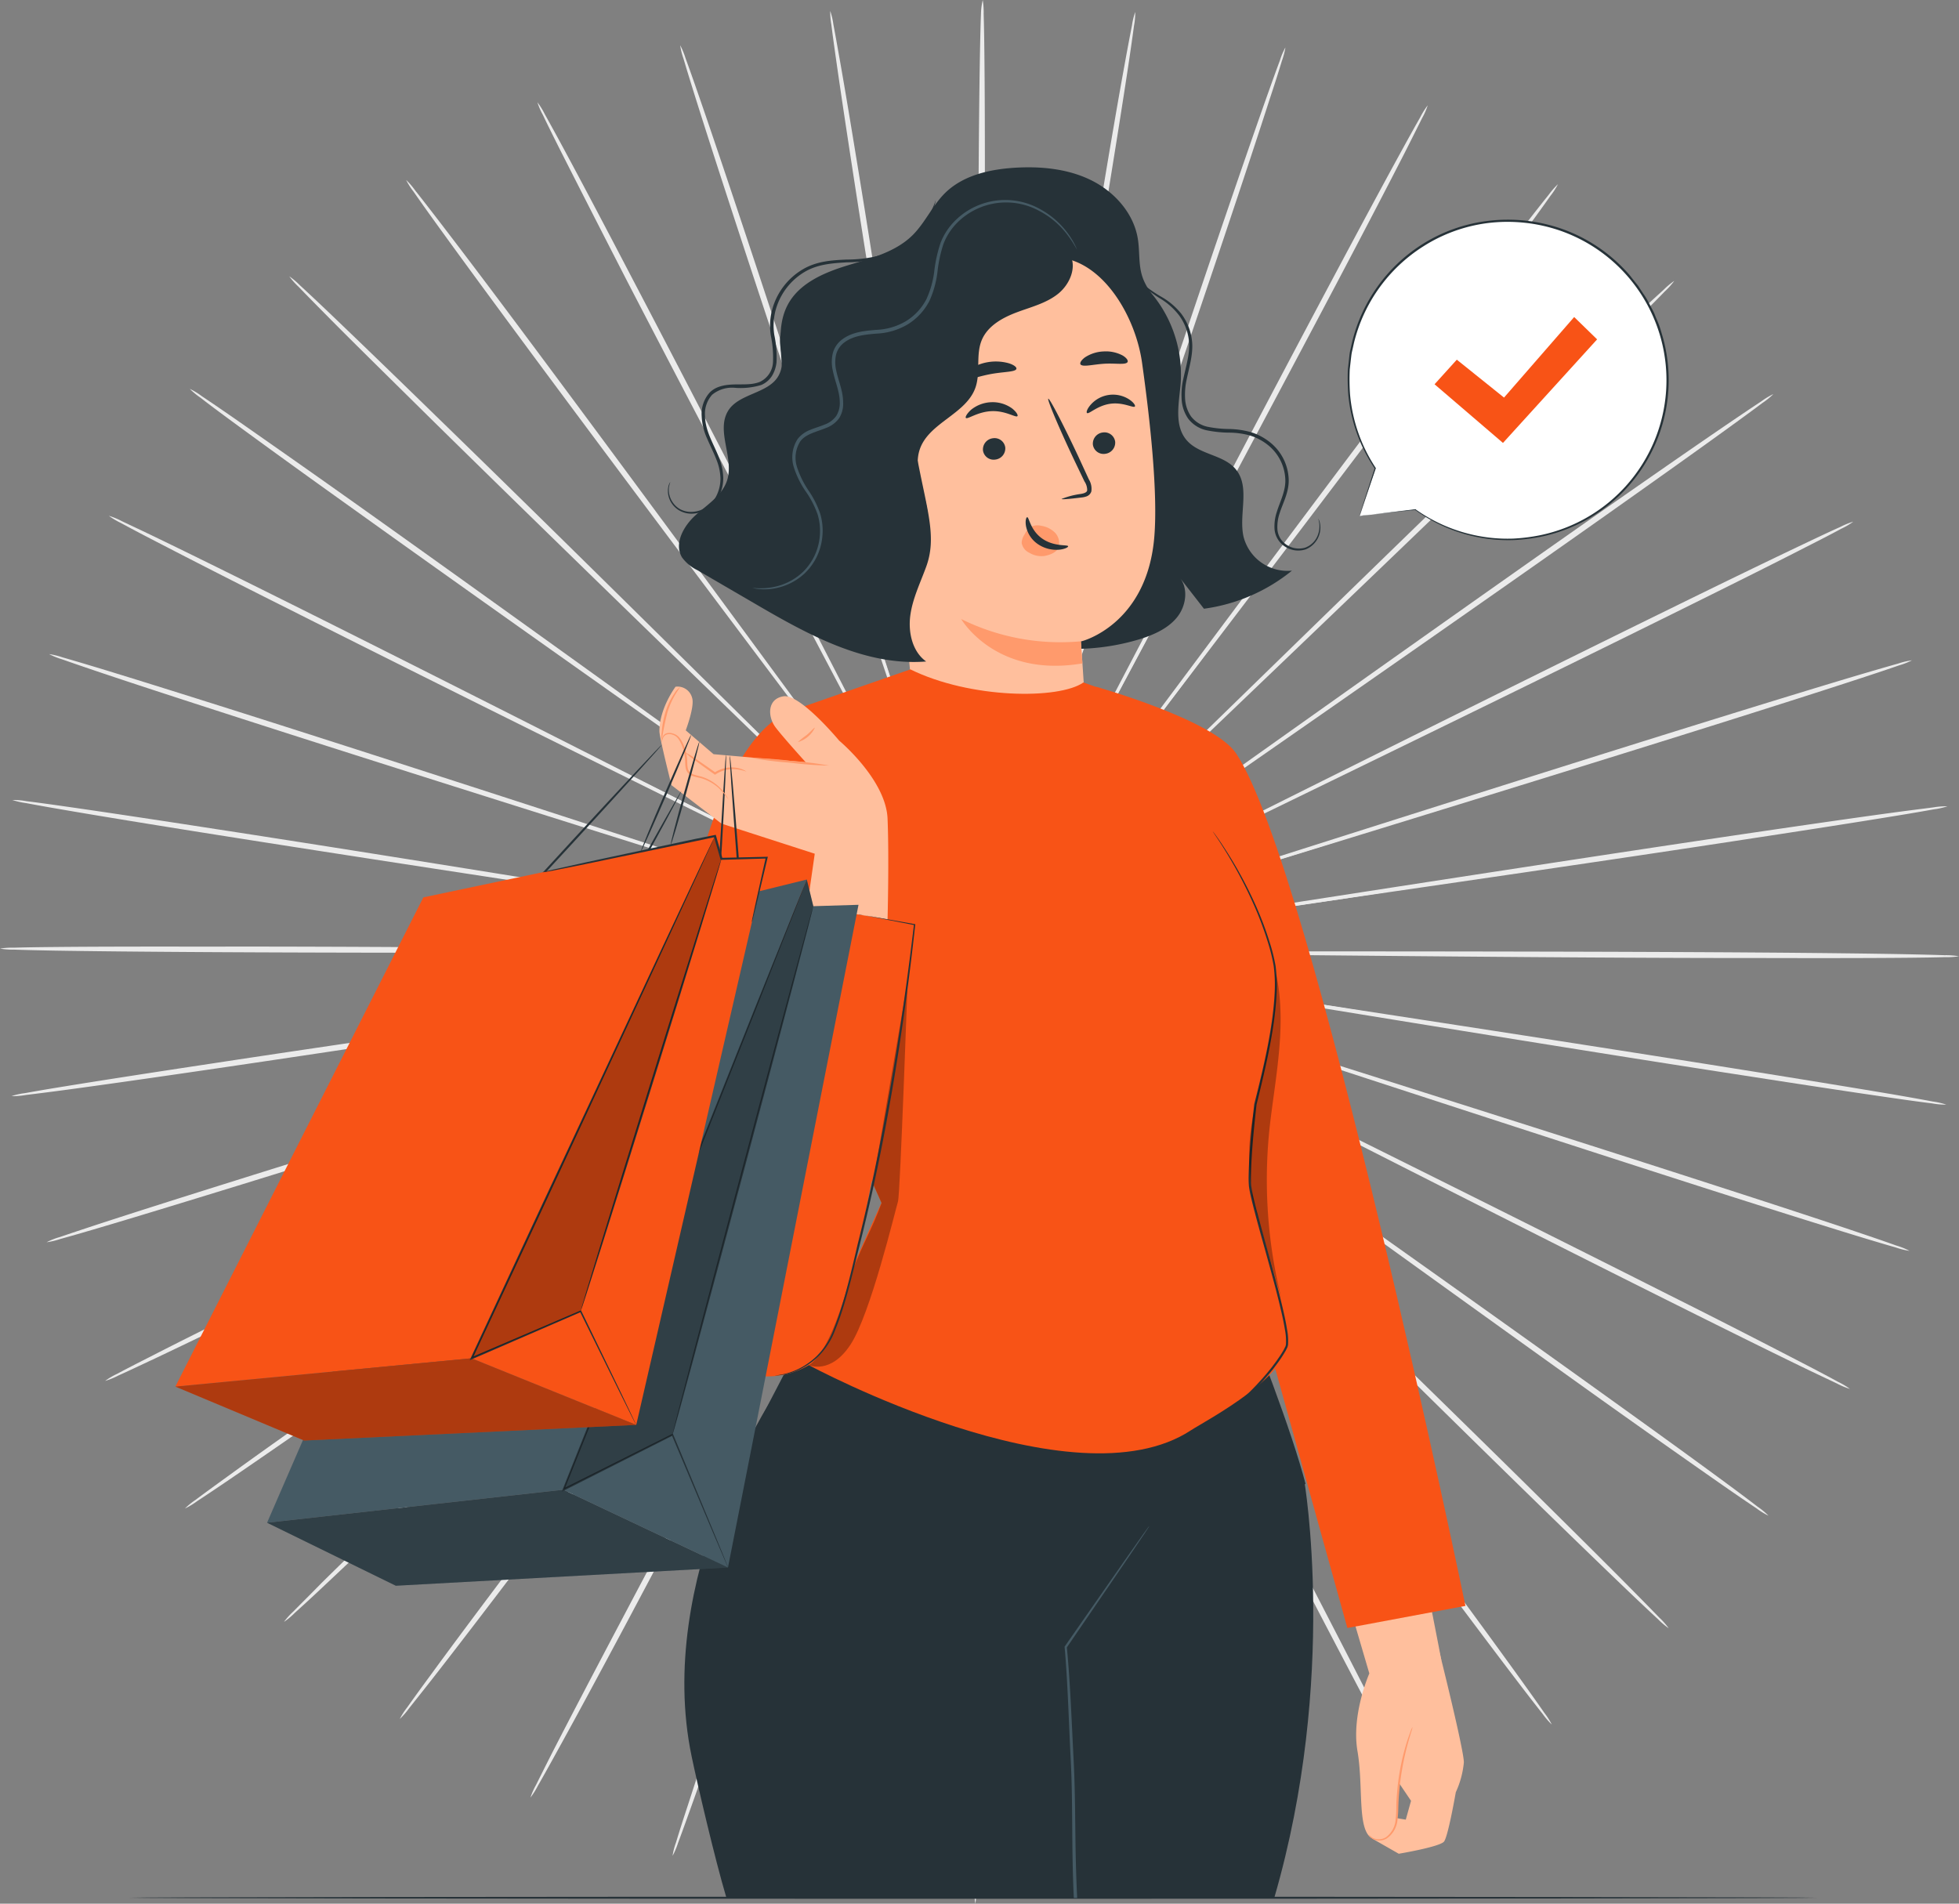 <svg xmlns="http://www.w3.org/2000/svg" width="400" height="388.738" viewBox="0 0 400 388.738">
  <rect x="0" y="0" width="400" height="388.738" fill="#808080" stroke="none"/>
  <g id="Shopping_bag-pana" data-name="Shopping bag-pana" transform="translate(-7.05 -13)">
    <g id="freepik--background-complete--inject-2" transform="translate(7.05 13)">
      <path id="Trazado_162938" data-name="Trazado 162938" d="M288.512,249.574l-101.148-.947-30.657-.148h-10.5a3.883,3.883,0,0,0-.741.041,7.194,7.194,0,0,0,.741,0l2.165.049,8.331.107,30.657.156,101.148.066c39.514,0,75.234.049,101.115.23,12.941.091,23.412.214,30.648.346,3.622.074,6.429.14,8.339.214a15.475,15.475,0,0,1,2.906.214,16.011,16.011,0,0,1-2.906.181c-1.91.058-4.717.1-8.339.132-7.236.066-17.716.074-30.656.041C363.737,250.274,327.993,249.969,288.512,249.574Z" transform="translate(-31.521 -54.629)" fill="#ebebeb"/>
      <path id="Trazado_162939" data-name="Trazado 162939" d="M287.97,255.477,188.2,239.26l-30.253-4.775-8.232-1.235-2.149-.3a4.059,4.059,0,0,0-.733-.074,4.593,4.593,0,0,0,.724.156l2.132.379,8.232,1.367,30.212,4.783,99.914,15.328c39,5.952,74.312,11.4,99.848,15.493,12.768,2.042,23.1,3.746,30.228,4.939,3.564.617,6.322,1.111,8.232,1.474a15.418,15.418,0,0,1,2.832.65,15.64,15.64,0,0,1-2.906-.255c-1.885-.231-4.668-.609-8.232-1.128-7.162-1.029-17.51-2.593-30.294-4.585C362.166,267.554,326.9,261.832,287.97,255.477Z" transform="translate(-31.761 -51.872)" fill="#ebebeb"/>
      <path id="Trazado_162940" data-name="Trazado 162940" d="M286.485,261.146,190.6,229.863l-29.109-9.335-7.936-2.47-2.066-.617a3.738,3.738,0,0,0-.716-.181,5.83,5.83,0,0,0,.683.263l2.042.7,7.895,2.61,29.084,9.335,96.184,30.459c37.555,11.846,71.537,22.63,96.094,30.582,12.282,3.968,22.227,7.228,29.043,9.533,3.416,1.152,6.067,2.066,7.853,2.708a14.474,14.474,0,0,1,2.7,1.087,15.361,15.361,0,0,1-2.832-.7c-1.828-.519-4.511-1.317-7.969-2.371-6.907-2.116-16.868-5.244-29.166-9.171C357.808,284.426,323.908,273.395,286.485,261.146Z" transform="translate(-32.458 -49.11)" fill="#ebebeb"/>
      <path id="Trazado_162941" data-name="Trazado 162941" d="M284.111,266.51l-89.64-45.557L167.24,207.272l-7.409-3.663-1.976-.93a3.754,3.754,0,0,0-.675-.288,5.663,5.663,0,0,0,.634.362l1.91,1,7.368,3.779,27.224,13.7L284.375,266c35.176,17.444,66.985,33.291,89.986,44.9,11.525,5.763,20.753,10.537,27.166,13.855,3.194,1.646,5.664,2.964,7.327,3.877a14.916,14.916,0,0,1,2.47,1.474,15.487,15.487,0,0,1-2.675-1.12c-1.729-.823-4.248-2-7.491-3.573-6.47-3.136-15.806-7.755-27.314-13.509C350.775,300.394,319.082,284.316,284.111,266.51Z" transform="translate(-33.591 -46.481)" fill="#ebebeb"/>
      <path id="Trazado_162942" data-name="Trazado 162942" d="M280.884,271.476l-81.21-58.629-24.7-17.641-6.75-4.75-1.77-1.218a3.869,3.869,0,0,0-.617-.387,4.542,4.542,0,0,0,.56.461l1.729,1.276,6.668,4.849,24.7,17.666,81.729,57.9c31.924,22.573,60.8,43.054,81.613,58.012,10.43,7.475,18.819,13.558,24.581,17.806,2.889,2.124,5.112,3.8,6.586,4.939a15.5,15.5,0,0,1,2.223,1.836,14.175,14.175,0,0,1-2.47-1.515c-1.572-1.046-3.869-2.618-6.816-4.659-5.894-4.116-14.373-10.06-24.812-17.493C341.316,315.073,312.561,294.345,280.884,271.476Z" transform="translate(-35.122 -44.088)" fill="#ebebeb"/>
      <path id="Trazado_162943" data-name="Trazado 162943" d="M276.882,275.908l-70.8-70.179-21.576-21.165-5.96-5.713L177,177.386a5.509,5.509,0,0,0-.552-.486,3.021,3.021,0,0,0,.486.543l1.49,1.523,5.82,5.8,21.56,21.181L277.335,275.5c27.923,27.125,53.163,51.731,71.332,69.644,9.055,8.957,16.407,16.234,21.4,21.3,2.511,2.535,4.445,4.519,5.763,5.878a14.111,14.111,0,0,1,1.893,2.149,15.547,15.547,0,0,1-2.19-1.86c-1.383-1.276-3.408-3.178-5.985-5.639-5.17-4.939-12.587-12.118-21.708-21.033C329.568,328.1,304.5,303.321,276.882,275.908Z" transform="translate(-36.998 -41.975)" fill="#ebebeb"/>
      <path id="Trazado_162944" data-name="Trazado 162944" d="M272.225,279.685l-58.745-80.033-17.921-24.17-4.939-6.536c-.56-.724-.988-1.284-1.3-1.646a3.984,3.984,0,0,0-.469-.56,5.492,5.492,0,0,0,.4.609l1.235,1.729c1.12,1.539,2.741,3.754,4.816,6.586l17.921,24.219L272.7,279.389c23.248,31.019,44.248,59.131,59.329,79.58,7.541,10.216,13.608,18.522,17.748,24.285,2.074,2.881,3.672,5.137,4.733,6.676a14.817,14.817,0,0,1,1.531,2.4,14.981,14.981,0,0,1-1.869-2.173c-1.169-1.465-2.857-3.647-5.013-6.47-4.314-5.647-10.5-13.871-18.111-24.063C315.913,339.212,295.168,310.942,272.225,279.685Z" transform="translate(-39.19 -40.179)" fill="#ebebeb"/>
      <path id="Trazado_162945" data-name="Trazado 162945" d="M267.045,282.686c-17.633-34.353-33.6-65.437-45.129-87.977l-13.822-26.59c-1.646-3.112-2.922-5.532-3.811-7.2-.436-.823-.766-1.424-1.013-1.869a4.058,4.058,0,0,0-.37-.617,3.7,3.7,0,0,0,.288.659l.938,1.9,3.7,7.261,13.8,26.606,45.968,87.574c17.971,34.163,34.2,65.124,45.8,87.606,5.812,11.245,10.463,20.366,13.632,26.689,1.581,3.161,2.791,5.631,3.6,7.31a14.4,14.4,0,0,1,1.12,2.61,14.315,14.315,0,0,1-1.5-2.428c-.914-1.646-2.231-4.034-3.91-7.154-3.35-6.232-8.133-15.3-13.995-26.508C300.616,348.123,284.637,317.039,267.045,282.686Z" transform="translate(-41.674 -38.71)" fill="#ebebeb"/>
      <path id="Trazado_162946" data-name="Trazado 162946" d="M261.462,284.861c-11.854-36.625-22.573-69.767-30.344-93.789L221.783,162.7c-1.128-3.293-2-5.911-2.6-7.7-.3-.823-.535-1.515-.7-1.992a3.893,3.893,0,0,0-.272-.667,4.473,4.473,0,0,0,.181.692c.148.486.354,1.152.617,2.025l2.47,7.73c2.206,6.726,5.384,16.415,9.319,28.384,7.993,23.956,19.024,57,31.225,93.509s23.223,69.545,31.043,93.525c3.91,11.986,7.03,21.708,9.129,28.434,1.054,3.367,1.852,5.993,2.371,7.771a13.545,13.545,0,0,1,.733,2.725,15.4,15.4,0,0,1-1.078-2.634c-.642-1.745-1.556-4.33-2.708-7.664-2.3-6.668-5.557-16.341-9.516-28.319C284.018,354.612,273.267,321.469,261.462,284.861Z" transform="translate(-44.38 -37.633)" fill="#ebebeb"/>
      <path id="Trazado_162947" data-name="Trazado 162947" d="M255.6,286.138c-5.762-37.975-11-72.344-14.818-97.255-1.951-12.422-3.532-22.474-4.626-29.455l-1.268-8.026c-.156-.9-.28-1.581-.37-2.075a4.617,4.617,0,0,0-.156-.708,4.239,4.239,0,0,0,.066.716c.066.5.165,1.194.288,2.091.272,1.86.675,4.552,1.185,8.018,1.095,6.981,2.667,17.032,4.61,29.455,4.017,24.878,9.566,59.2,15.69,97.139s11.673,72.237,15.518,97.139c1.926,12.439,3.433,22.515,4.421,29.488.494,3.482.823,6.191,1.078,8.035a13.865,13.865,0,0,1,.231,2.815,14.992,14.992,0,0,1-.642-2.758c-.354-1.819-.823-4.511-1.432-7.985-1.194-6.94-2.84-16.991-4.816-29.422C266.589,358.474,261.337,324.1,255.6,286.138Z" transform="translate(-47.235 -36.976)" fill="#ebebeb"/>
      <path id="Trazado_162948" data-name="Trazado 162948" d="M249.172,286.534c.354-38.395.675-73.126.914-98.308.049-12.562.1-22.729.123-29.792V148.226a6.722,6.722,0,0,0-.041-.716,3.941,3.941,0,0,0-.049.716c0,.5,0,1.2-.049,2.107,0,1.877-.058,4.6-.1,8.1,0,7.055-.091,17.23-.148,29.792v98.308c0,38.386,0,73.118-.173,98.267-.082,12.579-.206,22.762-.338,29.792-.066,3.515-.14,6.248-.214,8.1a15.469,15.469,0,0,1-.214,2.824,13.994,13.994,0,0,1-.2-2.824c-.049-1.852-.1-4.585-.132-8.1-.074-7.038-.091-17.222-.058-29.792C248.5,359.644,248.785,324.9,249.172,286.534Z" transform="translate(-49.731 -36.779)" fill="#ebebeb"/>
      <path id="Trazado_162949" data-name="Trazado 162949" d="M233.644,286c6.5-37.868,12.348-72.13,16.629-96.975,2.058-12.4,3.729-22.433,4.89-29.405.543-3.457.971-6.149,1.268-8.01.123-.9.23-1.589.3-2.083a4.241,4.241,0,0,0,.066-.716,5.861,5.861,0,0,0-.156.7c-.1.494-.222,1.177-.4,2.075-.321,1.852-.823,4.536-1.391,7.985-1.169,6.973-2.84,17.008-4.939,29.405-4.026,24.878-9.574,59.2-15.707,97.139s-11.673,72.212-15.855,97.032c-2.091,12.414-3.836,22.449-5.1,29.372-.634,3.466-1.136,6.158-1.506,7.977a13.79,13.79,0,0,1-.675,2.75,15.262,15.262,0,0,1,.263-2.815c.239-1.844.626-4.544,1.152-8.026,1.054-6.964,2.659-17.024,4.7-29.438C221.28,358.12,227.124,323.842,233.644,286Z" transform="translate(-43.12 -37.009)" fill="#ebebeb"/>
      <path id="Trazado_162950" data-name="Trazado 162950" d="M218.431,284.567c12.546-36.394,23.873-69.339,32.105-93.213,4.05-11.937,7.318-21.593,9.6-28.3,1.095-3.293,1.951-5.919,2.544-7.705.272-.873.486-1.539.642-2.017a3.292,3.292,0,0,0,.181-.7,5.578,5.578,0,0,0-.272.675l-.724,1.984-2.667,7.672c-2.28,6.7-5.565,16.357-9.615,28.286-8.01,23.956-19.049,56.991-31.282,93.509s-23.223,69.537-31.389,93.41c-4.116,11.937-7.409,21.576-9.8,28.228-1.177,3.293-2.116,5.9-2.774,7.639a14.818,14.818,0,0,1-1.111,2.618,13.444,13.444,0,0,1,.708-2.75c.535-1.778,1.358-4.388,2.47-7.746,2.165-6.709,5.376-16.4,9.409-28.352C194.483,353.9,205.811,320.944,218.431,284.567Z" transform="translate(-36.541 -37.685)" fill="#ebebeb"/>
      <path id="Trazado_162951" data-name="Trazado 162951" d="M203.967,282.262c18.284-34.023,34.83-64.82,46.816-87.145l14.061-26.475,3.762-7.228.955-1.885a5.233,5.233,0,0,0,.3-.659,3.212,3.212,0,0,0-.379.617l-1.037,1.852-3.877,7.17-14.077,26.466-46.034,87.557c-17.93,34.18-34.213,65.116-46.1,87.442-5.96,11.163-10.825,20.177-14.242,26.343-1.7,3.1-3.046,5.507-3.976,7.121a15.066,15.066,0,0,1-1.523,2.42,14.529,14.529,0,0,1,1.153-2.6c.823-1.646,2.05-4.116,3.663-7.277,3.235-6.3,7.977-15.369,13.888-26.557C169.112,347.073,185.634,316.26,203.967,282.262Z" transform="translate(-30.31 -38.788)" fill="#ebebeb"/>
      <path id="Trazado_162952" data-name="Trazado 162952" d="M190.629,279.121l60.292-78.954,18.111-24.021,4.882-6.586,1.251-1.721a4.254,4.254,0,0,0,.4-.609,5.124,5.124,0,0,0-.469.552l-1.317,1.646-4.989,6.487-18.16,24.054-59.518,79.49c-23.206,31.043-44.264,59.123-59.634,79.358-7.681,10.117-13.937,18.284-18.308,23.873-2.19,2.807-3.9,4.939-5.079,6.429a14.605,14.605,0,0,1-1.885,2.157,14.891,14.891,0,0,1,1.548-2.4c1.078-1.531,2.692-3.762,4.8-6.627,4.2-5.763,10.348-13.995,17.987-24.128C145.8,337.849,167.085,309.926,190.629,279.121Z" transform="translate(-24.578 -40.266)" fill="#ebebeb"/>
      <path id="Trazado_162953" data-name="Trazado 162953" d="M178.809,275.243l72.163-68.895,21.766-20.975,5.878-5.762,1.506-1.515a5.3,5.3,0,0,0,.494-.535,5.384,5.384,0,0,0-.56.469l-1.564,1.457-5.968,5.655-21.741,20.984-71.521,69.529c-27.891,27.166-53.188,51.706-71.62,69.372-9.2,8.841-16.695,15.954-21.906,20.836-2.61,2.47-4.643,4.322-6.042,5.581a14.9,14.9,0,0,1-2.214,1.844,14.671,14.671,0,0,1,1.918-2.124c1.309-1.35,3.293-3.293,5.763-5.828,5.1-5.022,12.5-12.241,21.642-21.124C125.144,326.479,150.623,302.1,178.809,275.243Z" transform="translate(-19.501 -42.092)" fill="#ebebeb"/>
      <path id="Trazado_162954" data-name="Trazado 162954" d="M168.73,270.717l82.321-57.139L275.9,196.142l6.726-4.791,1.729-1.268a4.472,4.472,0,0,0,.576-.453,4,4,0,0,0-.626.387l-1.786,1.194-6.8,4.692-24.861,17.419-81.8,57.864c-31.883,22.614-60.794,43.054-81.827,57.707-10.5,7.343-19.041,13.237-24.976,17.287-2.964,2.017-5.277,3.565-6.866,4.6a15.446,15.446,0,0,1-2.47,1.49,15.239,15.239,0,0,1,2.231-1.811c1.506-1.136,3.754-2.774,6.66-4.873,5.762-4.2,14.258-10.208,24.738-17.584C107.507,313.219,136.583,293,168.73,270.717Z" transform="translate(-15.159 -44.226)" fill="#ebebeb"/>
      <path id="Trazado_162955" data-name="Trazado 162955" d="M160.619,265.683l90.5-43.935L278.471,208.3l7.409-3.7,1.918-.988a5.667,5.667,0,0,0,.634-.362,4.018,4.018,0,0,0-.675.28l-1.959.914-7.458,3.6-27.364,13.427c-23.05,11.451-54.9,27.265-90.076,44.733s-66.96,33.266-90.126,44.561c-11.525,5.647-20.943,10.175-27.446,13.262-3.293,1.539-5.763,2.717-7.524,3.5a15.643,15.643,0,0,1-2.684,1.095,14.264,14.264,0,0,1,2.47-1.457c1.646-.889,4.157-2.173,7.36-3.8,6.421-3.293,15.732-7.919,27.273-13.608C93.322,298.348,125.287,282.8,160.619,265.683Z" transform="translate(-11.659 -46.633)" fill="#ebebeb"/>
      <path id="Trazado_162956" data-name="Trazado 162956" d="M154.712,260.264l96.481-29.545,29.191-9.055,7.911-2.527,2.058-.683a3.854,3.854,0,0,0,.683-.263,6.637,6.637,0,0,0-.716.181l-2.074.6-7.96,2.354-29.208,9.055-96.184,30.459c-37.53,11.9-71.537,22.622-96.209,30.237-12.348,3.8-22.326,6.849-29.249,8.891-3.466,1.029-6.158,1.8-7.993,2.3a15.514,15.514,0,0,1-2.832.675,14,14,0,0,1,2.7-1.062c1.795-.617,4.454-1.507,7.886-2.634,6.857-2.239,16.81-5.409,29.134-9.269C82.961,282.244,117.05,271.765,154.712,260.264Z" transform="translate(-9.094 -49.275)" fill="#ebebeb"/>
      <path id="Trazado_162957" data-name="Trazado 162957" d="M151.17,254.549l100.062-14.423,30.3-4.511,8.232-1.284,2.14-.362a3.944,3.944,0,0,0,.716-.148,4.467,4.467,0,0,0-.733.066l-2.149.272-8.232,1.169-30.327,4.495-99.922,15.312c-38.987,6-74.312,11.393-99.905,15.139-12.793,1.877-23.157,3.35-30.327,4.314-3.589.486-6.372.823-8.232,1.054a15.64,15.64,0,0,1-2.906.23,14.5,14.5,0,0,1,2.84-.626c1.877-.346,4.643-.823,8.232-1.4,7.137-1.161,17.477-2.766,30.27-4.7C76.751,265.25,112.117,260.163,151.17,254.549Z" transform="translate(-7.552 -52.038)" fill="#ebebeb"/>
      <path id="Trazado_162958" data-name="Trazado 162958" d="M150.059,248.36l101.148.823,30.656.107h10.5a4.936,4.936,0,0,0,.733,0,4.164,4.164,0,0,0-.733-.049l-2.173-.041-8.331-.091-30.656-.132-101.148.066c-39.514.049-75.234.041-101.115-.115-12.941-.074-23.412-.181-30.648-.3-3.622-.066-6.429-.132-8.339-.206a16.075,16.075,0,0,1-2.906-.206,15.409,15.409,0,0,1,2.906-.189c1.91-.058,4.717-.107,8.339-.14,7.236-.074,17.716-.1,30.657-.074C74.833,247.75,110.577,248.014,150.059,248.36Z" transform="translate(-7.05 -54.509)" fill="#ebebeb"/>
      <path id="Trazado_162959" data-name="Trazado 162959" d="M151.374,233.3l99.79,16.094,30.261,4.733,8.232,1.227,2.149.3a4.471,4.471,0,0,0,.733.066,4.3,4.3,0,0,0-.716-.156l-2.132-.379-8.232-1.35-30.237-4.783-99.938-15.213c-39.012-5.9-74.328-11.3-99.872-15.353-12.768-2.025-23.1-3.713-30.228-4.939-3.565-.609-6.331-1.1-8.232-1.465a16.252,16.252,0,0,1-2.84-.642,14.99,14.99,0,0,1,2.906.247c1.893.23,4.676.609,8.232,1.12,7.162,1.021,17.51,2.577,30.294,4.552C77.161,221.294,112.436,226.957,151.374,233.3Z" transform="translate(-7.591 -48.081)" fill="#ebebeb"/>
      <path id="Trazado_162960" data-name="Trazado 162960" d="M155.149,218.436,251.087,249.6l29.117,9.311,7.936,2.47,2.074.617a4.521,4.521,0,0,0,.716.181,4.192,4.192,0,0,0-.691-.263l-2.042-.7-7.895-2.593L251.185,249.3,154.96,218.987c-37.563-11.8-71.57-22.54-96.135-30.459-12.282-3.96-22.227-7.2-29.051-9.5-3.416-1.152-6.067-2.058-7.862-2.7a15.411,15.411,0,0,1-2.692-1.078,15.5,15.5,0,0,1,2.824.691c1.836.519,4.519,1.317,7.977,2.363,6.907,2.107,16.876,5.227,29.175,9.129C83.8,195.246,117.718,206.236,155.149,218.436Z" transform="translate(-9.201 -41.683)" fill="#ebebeb"/>
      <path id="Trazado_162961" data-name="Trazado 162961" d="M161.266,204.377,251,249.827l27.248,13.641,7.409,3.655,1.943.93a3.752,3.752,0,0,0,.675.288,3.848,3.848,0,0,0-.634-.37l-1.91-1.029-7.409-3.77-27.24-13.665-90.084-44.618c-35.184-17.4-67.026-33.208-90-44.791-11.525-5.762-20.761-10.5-27.166-13.822-3.194-1.646-5.664-2.955-7.327-3.861a16.1,16.1,0,0,1-2.47-1.474,15.089,15.089,0,0,1,2.684,1.111c1.721.823,4.248,1.992,7.483,3.565,6.487,3.136,15.822,7.738,27.339,13.476C94.561,170.567,126.271,186.612,161.266,204.377Z" transform="translate(-11.82 -35.618)" fill="#ebebeb"/>
      <path id="Trazado_162962" data-name="Trazado 162962" d="M169.568,191.442l81.284,58.522,24.7,17.617,6.75,4.742,1.778,1.21a3.87,3.87,0,0,0,.617.387,5.29,5.29,0,0,0-.568-.461l-1.721-1.276-6.684-4.841-24.7-17.633-81.827-57.8C137.256,169.38,108.353,148.931,87.526,134c-10.455-7.458-18.827-13.534-24.6-17.773-2.889-2.124-5.12-3.787-6.586-4.939a15.5,15.5,0,0,1-2.223-1.836,14.381,14.381,0,0,1,2.47,1.506c1.572,1.045,3.877,2.618,6.824,4.659,5.894,4.116,14.382,10.043,24.828,17.46C109.119,147.919,137.857,168.581,169.568,191.442Z" transform="translate(-15.371 -30.051)" fill="#ebebeb"/>
      <path id="Trazado_162963" data-name="Trazado 162963" d="M179.8,179.955l70.928,70.1,21.6,21.14,5.919,5.7,1.556,1.465a4.85,4.85,0,0,0,.552.477,4.731,4.731,0,0,0-.494-.543l-1.49-1.523c-1.358-1.342-3.293-3.293-5.828-5.763l-21.585-21.157-71.62-69.463C151.35,153.3,126.1,128.727,107.917,110.838c-9.055-8.948-16.464-16.217-21.453-21.28-2.511-2.535-4.454-4.511-5.763-5.878a14.859,14.859,0,0,1-1.9-2.14A15.246,15.246,0,0,1,81,83.4c1.383,1.268,3.408,3.169,5.993,5.631,5.17,4.939,12.6,12.1,21.733,21.008C127.049,127.829,152.14,152.583,179.8,179.955Z" transform="translate(-19.734 -25.117)" fill="#ebebeb"/>
      <path id="Trazado_162964" data-name="Trazado 162964" d="M191.764,170.149l58.852,79.959,17.954,24.145,4.939,6.536c.56.724,1,1.276,1.3,1.646a6.223,6.223,0,0,0,.469.56,3.468,3.468,0,0,0-.4-.609q-.428-.617-1.235-1.729l-4.824-6.586c-4.256-5.721-10.372-13.995-17.938-24.153L191.3,170.478c-23.3-30.978-44.33-59.033-59.461-79.5-7.557-10.208-13.632-18.506-17.79-24.268-2.075-2.873-3.672-5.129-4.733-6.66a14.587,14.587,0,0,1-1.531-2.412,14.983,14.983,0,0,1,1.869,2.173c1.169,1.465,2.857,3.647,5.022,6.462,4.347,5.655,10.578,13.888,18.135,24.038C148,110.68,168.821,138.924,191.764,170.149Z" transform="translate(-24.858 -20.892)" fill="#ebebeb"/>
      <path id="Trazado_162965" data-name="Trazado 162965" d="M205.186,162.266l45.277,87.919,13.83,26.615,3.82,7.2,1.021,1.86a3.555,3.555,0,0,0,.37.617,3.7,3.7,0,0,0-.288-.659c-.23-.453-.543-1.078-.947-1.9l-3.7-7.253c-3.293-6.3-7.993-15.378-13.83-26.59l-46.1-87.516c-18.012-34.139-34.279-65.083-45.911-87.549-5.8-11.278-10.43-20.391-13.641-26.713-1.589-3.161-2.807-5.623-3.606-7.31a13.889,13.889,0,0,1-1.128-2.61,14.818,14.818,0,0,1,1.5,2.428c.914,1.646,2.239,4.034,3.918,7.154,3.359,6.232,8.15,15.279,13.995,26.491C171.525,96.869,187.545,127.937,205.186,162.266Z" transform="translate(-30.616 -17.487)" fill="#ebebeb"/>
      <path id="Trazado_162966" data-name="Trazado 162966" d="M219.728,156.5l30.459,93.748,9.376,28.368c1.12,3.293,2,5.9,2.6,7.689l.708,1.992a4.259,4.259,0,0,0,.272.675,5.55,5.55,0,0,0-.181-.7c-.148-.477-.354-1.152-.626-2.017-.576-1.795-1.408-4.4-2.47-7.738l-9.352-28.368L219.16,156.685c-12.258-36.477-23.313-69.52-31.167-93.492-3.927-11.986-7.055-21.692-9.171-28.45-1.054-3.359-1.86-5.985-2.379-7.763a13.705,13.705,0,0,1-.683-2.75,15,15,0,0,1,1.087,2.626c.642,1.745,1.556,4.322,2.708,7.656,2.313,6.668,5.581,16.341,9.558,28.31C197.081,86.778,207.874,119.9,219.728,156.5Z" transform="translate(-36.876 -14.985)" fill="#ebebeb"/>
      <path id="Trazado_162967" data-name="Trazado 162967" d="M235.024,153.049c5.82,37.975,11.089,72.336,14.9,97.238,1.967,12.414,3.564,22.466,4.668,29.446.576,3.458,1.021,6.141,1.334,7.993.156.9.28,1.589.37,2.083a4.633,4.633,0,0,0,.156.7,4.238,4.238,0,0,0-.066-.716c-.066-.494-.165-1.185-.288-2.091l-1.2-8.01c-1.1-6.981-2.684-17.032-4.643-29.455-4.05-24.869-9.64-59.181-15.822-97.139s-11.764-72.171-15.674-97.049c-1.935-12.431-3.458-22.507-4.454-29.471-.5-3.482-.873-6.191-1.095-8.035a15.312,15.312,0,0,1-.239-2.824,13.912,13.912,0,0,1,.65,2.766c.354,1.819.823,4.511,1.441,7.977,1.227,6.94,2.873,16.991,4.89,29.413C223.935,80.729,229.237,115.1,235.024,153.049Z" transform="translate(-43.454 -13.481)" fill="#ebebeb"/>
      <path id="Trazado_162968" data-name="Trazado 162968" d="M250.392,151.967c-.3,38.395-.584,73.134-.823,98.308,0,12.562-.066,22.737-.091,29.792v10.208a6.726,6.726,0,0,0,0,.716,3.943,3.943,0,0,0,.049-.716c0-.5,0-1.194.049-2.107,0-1.877.049-4.6.091-8.1,0-7.055.058-17.23.107-29.792,0-25.174-.074-59.914-.123-98.308s-.091-73.118.049-98.267c.066-12.579.173-22.754.3-29.792.066-3.515.132-6.248.206-8.1A13.765,13.765,0,0,1,250.565,13a15.4,15.4,0,0,1,.189,2.824c.058,1.852.115,4.585.148,8.1.082,7.038.115,17.213.1,29.792C250.976,78.857,250.729,113.605,250.392,151.967Z" transform="translate(-49.906 -13)" fill="#ebebeb"/>
      <path id="Trazado_162969" data-name="Trazado 162969" d="M256.493,153.241c-6.438,37.868-12.266,72.155-16.464,97-2.042,12.4-3.7,22.441-4.849,29.413-.543,3.458-.963,6.149-1.26,8.01-.123.9-.23,1.589-.3,2.083a3.949,3.949,0,0,0-.074.716,3.467,3.467,0,0,0,.165-.7c.091-.494.214-1.177.387-2.074.321-1.852.782-4.536,1.383-7.985,1.152-6.973,2.815-17.016,4.873-29.413,3.993-24.878,9.492-59.206,15.583-97.139s11.583-72.245,15.748-97.073c2.042-12.414,3.77-22.449,5.038-29.381.626-3.466,1.136-6.149,1.5-7.969a14.5,14.5,0,0,1,.667-2.758,13.935,13.935,0,0,1-.255,2.824c-.239,1.836-.626,4.544-1.144,8.026-1.045,6.956-2.642,17.016-4.668,29.438C268.767,81.1,262.963,115.39,256.493,153.241Z" transform="translate(-47.092 -13.525)" fill="#ebebeb"/>
      <path id="Trazado_162970" data-name="Trazado 162970" d="M262.353,156.894c-12.5,36.419-23.807,69.372-32.015,93.262l-9.549,28.3c-1.095,3.334-1.951,5.927-2.544,7.722-.272.864-.477,1.531-.634,2.009a3.473,3.473,0,0,0-.181.7,5.754,5.754,0,0,0,.272-.667c.173-.477.412-1.136.716-1.992l2.667-7.672c2.264-6.709,5.54-16.374,9.574-28.3,7.969-23.964,18.934-57.016,31.126-93.542s23.141-69.57,31.282-93.451c4.067-11.937,7.409-21.593,9.763-28.244,1.177-3.293,2.107-5.9,2.766-7.639a13.706,13.706,0,0,1,1.111-2.618,15.206,15.206,0,0,1-.724,2.75c-.535,1.778-1.35,4.388-2.47,7.746-2.157,6.717-5.359,16.407-9.368,28.368C286.135,87.522,274.849,120.508,262.353,156.894Z" transform="translate(-44.242 -15.079)" fill="#ebebeb"/>
      <path id="Trazado_162971" data-name="Trazado 162971" d="M267.882,162.833l-46.734,87.2c-5.911,11.171-10.7,20.21-13.995,26.491l-3.762,7.228c-.412.823-.724,1.449-.955,1.893a5.769,5.769,0,0,0-.3.659,3.213,3.213,0,0,0,.379-.617c.247-.436.584-1.054,1.029-1.852l3.877-7.17,14.036-26.491c11.756-22.441,27.989-53.394,45.886-87.606s34.13-65.166,46.026-87.5c5.952-11.171,10.8-20.193,14.209-26.4,1.7-3.1,3.038-5.507,3.968-7.129a15.272,15.272,0,0,1,1.515-2.42,14.173,14.173,0,0,1-1.144,2.61c-.823,1.646-2.05,4.116-3.655,7.277-3.227,6.3-7.952,15.386-13.855,26.573C302.589,97.972,286.108,128.809,267.882,162.833Z" transform="translate(-41.539 -17.618)" fill="#ebebeb"/>
      <path id="Trazado_162972" data-name="Trazado 162972" d="M272.959,170.9c-23.486,30.862-44.75,58.786-60.16,79.029-7.631,10.142-13.814,18.341-18.111,24.038l-4.882,6.586-1.243,1.72a4.7,4.7,0,0,0-.4.6,3.8,3.8,0,0,0,.477-.552l1.317-1.646,4.939-6.5L213,250.153l59.42-79.564c23.165-31.068,44.182-59.173,59.527-79.432,7.672-10.126,13.921-18.3,18.284-23.873,2.182-2.807,3.886-4.98,5.063-6.438a15.894,15.894,0,0,1,1.885-2.157,14.169,14.169,0,0,1-1.548,2.4c-1.07,1.531-2.684,3.77-4.783,6.635-4.2,5.762-10.331,13.995-17.954,24.153C317.7,112.117,296.462,140.073,272.959,170.9Z" transform="translate(-39.068 -21.077)" fill="#ebebeb"/>
      <path id="Trazado_162973" data-name="Trazado 162973" d="M277.533,180.838l-72.081,68.985-21.733,21-5.87,5.763-1.506,1.515a5.3,5.3,0,0,0-.494.535,3.3,3.3,0,0,0,.56-.469l1.564-1.457,5.96-5.664,21.749-20.992c18.292-17.831,43.532-42.437,71.43-69.619s53.114-51.772,71.513-69.463c9.2-8.85,16.678-15.97,21.889-20.86,2.6-2.47,4.635-4.33,6.034-5.59a15.716,15.716,0,0,1,2.206-1.852,14.634,14.634,0,0,1-1.918,2.14c-1.3,1.35-3.252,3.293-5.763,5.828-5.063,5.03-12.439,12.249-21.6,21.14C331.133,129.536,305.679,153.936,277.533,180.838Z" transform="translate(-36.891 -25.317)" fill="#ebebeb"/>
      <path id="Trazado_162974" data-name="Trazado 162974" d="M281.42,192.454,199.189,249.7l-24.836,17.46-6.717,4.8-1.729,1.268a4,4,0,0,0-.576.461,5.934,5.934,0,0,0,.626-.387l1.786-1.2,6.783-4.733,24.853-17.444,81.7-57.971c31.867-22.647,60.761-43.12,81.762-57.814,10.5-7.343,19.033-13.254,24.96-17.288,2.964-2.017,5.277-3.573,6.857-4.61a15.447,15.447,0,0,1,2.47-1.49,15.239,15.239,0,0,1-2.239,1.819c-1.506,1.136-3.746,2.782-6.652,4.882-5.8,4.207-14.25,10.224-24.7,17.617C342.585,149.877,313.533,170.137,281.42,192.454Z" transform="translate(-35.032 -30.281)" fill="#ebebeb"/>
      <path id="Trazado_162975" data-name="Trazado 162975" d="M284.561,205.456,194.09,249.531l-27.339,13.476-7.409,3.721-1.918.988a5.658,5.658,0,0,0-.634.362,4.019,4.019,0,0,0,.675-.28l1.959-.922,7.458-3.606,27.347-13.46,90.018-44.84c35.118-17.534,66.944-33.357,90.06-44.676,11.525-5.664,20.926-10.208,27.43-13.295,3.252-1.548,5.763-2.733,7.516-3.507a16.248,16.248,0,0,1,2.684-1.1,14.267,14.267,0,0,1-2.47,1.457c-1.646.9-4.116,2.182-7.36,3.82-6.4,3.293-15.715,7.936-27.248,13.641C351.785,172.734,319.836,188.325,284.561,205.456Z" transform="translate(-33.522 -35.874)" fill="#ebebeb"/>
      <path id="Trazado_162976" data-name="Trazado 162976" d="M286.742,219.624,190.3,249.259l-29.15,9.2-7.911,2.47-2.05.683a4.816,4.816,0,0,0-.691.263,3.836,3.836,0,0,0,.716-.173l2.074-.609,7.96-2.42,29.175-9.08,96.151-30.525c37.522-11.945,71.513-22.7,96.168-30.352,12.348-3.828,22.326-6.882,29.249-8.94,3.458-1.021,6.149-1.8,7.985-2.313a14.816,14.816,0,0,1,2.832-.667,15.64,15.64,0,0,1-2.7,1.054c-1.795.626-4.454,1.523-7.886,2.643-6.857,2.256-16.8,5.433-29.117,9.311C358.493,197.545,324.421,208.074,286.742,219.624Z" transform="translate(-32.41 -41.958)" fill="#ebebeb"/>
      <path id="Trazado_162977" data-name="Trazado 162977" d="M288.117,234.486l-100,14.554-30.294,4.552-8.232,1.3-2.132.362a3.95,3.95,0,0,0-.724.148,4.472,4.472,0,0,0,.733-.066l2.149-.28,8.232-1.169,30.294-4.536,99.905-15.435c38.979-6.059,74.3-11.484,99.881-15.271,12.793-1.885,23.157-3.375,30.327-4.347,3.581-.486,6.372-.823,8.232-1.07a16.552,16.552,0,0,1,2.9-.23,14.58,14.58,0,0,1-2.84.634c-1.869.346-4.635.823-8.232,1.408-7.137,1.169-17.477,2.791-30.261,4.733C362.519,223.7,327.162,228.839,288.117,234.486Z" transform="translate(-31.743 -48.357)" fill="#ebebeb"/>
    </g>
    <g id="freepik--Table--inject-2" transform="translate(33.401 400.314)">
      <path id="Trazado_162978" data-name="Trazado 162978" d="M383.732,483.7c0,.115-77.16.214-172.323.214s-172.348-.1-172.348-.214,77.152-.214,172.348-.214S383.732,483.589,383.732,483.7Z" transform="translate(-39.06 -483.49)" fill="#263238"/>
    </g>
    <g id="freepik--Character--inject-2" transform="translate(42.852 47.167)">
      <path id="Trazado_162979" data-name="Trazado 162979" d="M346.113,428.11s-3.7,8.356-2.42,15.847-.165,16.349,3.112,17.9,4.692-.247,4.882-3.754.6-8.907.708-13.048a38.338,38.338,0,0,1,.338-5.269l1.4-11.245Z" transform="translate(-102.318 -120.553)" fill="#ffbf9d"/>
      <path id="Trazado_162980" data-name="Trazado 162980" d="M361.015,422.17s5.137,20.482,5.12,23.05a18.667,18.667,0,0,1-1.646,6.092s-1.556,8.981-2.4,10.068-9.245,2.494-9.245,2.494l-5.359-3.062,2.173-4.659,4.618.757,1.07-3.844-3-4.445-2.56-21.4Z" transform="translate(-103.037 -119.503)" fill="#ffbf9d"/>
      <path id="Trazado_162981" data-name="Trazado 162981" d="M355.49,441.37a4.94,4.94,0,0,1-.28,1.054c-.2.675-.5,1.646-.823,2.857a55.663,55.663,0,0,0-1.646,9.615c-.082.955-.123,1.885-.156,2.782a22.347,22.347,0,0,1-.165,2.618,5.129,5.129,0,0,1-2.182,3.836,2.889,2.889,0,0,1-2.955.049,2.174,2.174,0,0,1-.609-.568.659.659,0,0,1-.123-.255,3.294,3.294,0,0,0,.823.675,2.766,2.766,0,0,0,2.717-.156,4.939,4.939,0,0,0,1.951-3.63,23.239,23.239,0,0,0,.132-2.577c0-.906.066-1.844.148-2.807a47.643,47.643,0,0,1,1.786-9.681c.354-1.21.7-2.165.947-2.824A5.67,5.67,0,0,1,355.49,441.37Z" transform="translate(-102.87 -122.897)" fill="#ff9a6c"/>
      <path id="Trazado_162982" data-name="Trazado 162982" d="M345.893,423.463,342.18,410.81s13.558-9.582,14.3-8.957,4.116,18.934,4.116,18.934l-6.956,7.467Z" transform="translate(-102.098 -115.906)" fill="#ffbf9d"/>
      <path id="Trazado_162983" data-name="Trazado 162983" d="M307.5,196.984c-4.594-6.923-28.73-13.674-28.73-13.674l6.479,5.409,13.995,75.513L330.2,375.547l24.112-4.511S323.133,220.486,307.5,196.984Z" transform="translate(-90.888 -77.275)" fill="#f85316"/>
      <path id="Trazado_162984" data-name="Trazado 162984" d="M317.806,380.08l-56.991,27.989s-4.528,33.933-.634,57.345h51.533C324.786,420.45,317.806,380.08,317.806,380.08Z" transform="translate(-87.322 -112.062)" fill="#263238"/>
      <path id="Trazado_162985" data-name="Trazado 162985" d="M254.675,408.552,194.745,359.9s-24.079,36.641-16.464,73.093c1.136,5.466,4.742,20.976,7.1,28.862h70.8C254.345,436.089,254.675,408.552,254.675,408.552Z" transform="translate(-72.86 -108.494)" fill="#263238"/>
      <path id="Trazado_162986" data-name="Trazado 162986" d="M306.465,372.439c.222-.082-48.4,35.538-48.4,35.538l-65.19-44.264,12.027-23.05s33.357,14.258,50.644,10.685,36.221-19.008,36.221-19.008C296.076,341.6,303.806,362.173,306.465,372.439Z" transform="translate(-75.702 -103.622)" fill="#263238"/>
      <path id="Trazado_162987" data-name="Trazado 162987" d="M288.085,391.92l-.881,1.218-3.383,4.8c-2.955,4.231-7.244,10.381-12.661,18.16l-.049.066v.082c.617,6.792.823,14.694,1.268,23.478s.115,17.378.609,27.767h.691c-.535-10.389-.263-18.934-.708-27.759s-.741-16.629-1.4-23.412l12.447-18.209,3.293-4.865.823-1.26a2.286,2.286,0,0,0,.263-.436A3,3,0,0,0,288.085,391.92Z" transform="translate(-89.534 -114.089)" fill="#455a64"/>
      <path id="Trazado_162988" data-name="Trazado 162988" d="M279.9,81.46a25.824,25.824,0,0,1,9.582,21.848c-.313,4.009-1.416,8.594,1.194,11.657s7.656,2.939,10.126,6.059c2.914,3.672.477,9.138,1.523,13.715a9.269,9.269,0,0,0,9.879,6.89,36.221,36.221,0,0,1-17.971,7.779l-5.022-6.454c1.9,2.264,1.4,5.861-.445,8.166s-4.692,3.565-7.508,4.462A45.968,45.968,0,0,1,240.97,149" transform="translate(-84.205 -59.27)" fill="#263238"/>
      <path id="Trazado_162989" data-name="Trazado 162989" d="M196.515,112.142c1.013-3.079,2.692-5.927,3.375-9.055,1.449-6.8-1.86-14.456,1.432-20.58,2.354-4.355,7.351-6.487,12.085-7.944s9.8-2.692,13.336-6.166c2.585-2.544,4.058-6.051,6.635-8.611,3.672-3.639,9.1-4.873,14.266-5.194,5.3-.321,10.784.189,15.551,2.527s8.726,6.734,9.574,11.978c.42,2.56.107,5.236.914,7.7.881,2.708,3,4.816,4.322,7.343a13.632,13.632,0,0,1-3.408,16.333l-36.4,47.014c-7.648,2.889-26.178-.6-32.105-6.248S193.979,119.946,196.515,112.142Z" transform="translate(-76.243 -54.505)" fill="#263238"/>
      <path id="Trazado_162990" data-name="Trazado 162990" d="M278.586,98.374c-1.5-10.7-9.615-23.289-20.218-21.338L225.637,88.068c-3.219.593-.914,5.845-.6,9.1l7.121,73.809c-.058,0-4.421,3.153-6,2.552a.445.445,0,0,0-.527.667c3.927,5.7,22.482,30.657,41.605,23.05,4.272-1.7-.453-15.155.049-20.144l-.568-12.743c-.42-6.5-.626-9.162-.617-9.1s13.525-3.293,14.991-21.4C281.821,124.816,280.257,110.27,278.586,98.374Z" transform="translate(-81.195 -58.452)" fill="#ffbf9d"/>
      <path id="Trazado_162991" data-name="Trazado 162991" d="M282.671,122.159a2.3,2.3,0,0,1-2.033,2.47,2.2,2.2,0,0,1-2.519-1.885,2.3,2.3,0,0,1,2.025-2.47,2.206,2.206,0,0,1,2.527,1.885Z" transform="translate(-90.771 -66.127)" fill="#263238"/>
      <path id="Trazado_162992" data-name="Trazado 162992" d="M255.411,123.589a2.3,2.3,0,0,1-2.033,2.47,2.2,2.2,0,0,1-2.519-1.885,2.3,2.3,0,0,1,2.033-2.47,2.2,2.2,0,0,1,2.519,1.885Z" transform="translate(-85.952 -66.38)" fill="#263238"/>
      <path id="Trazado_162993" data-name="Trazado 162993" d="M286.435,113.294c-.247.428-2.379-.922-5.055-.535s-4.388,2.223-4.733,1.877c-.173-.148,0-.823.782-1.712a6.075,6.075,0,0,1,7.812-1.07C286.18,112.471,286.558,113.1,286.435,113.294Z" transform="translate(-90.502 -64.473)" fill="#263238"/>
      <path id="Trazado_162994" data-name="Trazado 162994" d="M257.141,115.609c-.313.387-2.412-1.136-5.285-1.013s-4.939,1.745-5.244,1.383c-.156-.165.148-.823,1.037-1.646a6.931,6.931,0,0,1,4.174-1.564,6.767,6.767,0,0,1,4.223,1.268C256.959,114.769,257.3,115.428,257.141,115.609Z" transform="translate(-85.196 -64.804)" fill="#263238"/>
      <path id="Trazado_162995" data-name="Trazado 162995" d="M269.764,132.373a16.426,16.426,0,0,1,3.951-1.029c.626-.115,1.21-.288,1.284-.724a3.186,3.186,0,0,0-.56-1.836c-.708-1.482-1.457-3.029-2.231-4.659-3.112-6.586-5.417-12.1-5.153-12.225s3.013,5.153,6.125,11.788l2.157,4.684a3.663,3.663,0,0,1,.51,2.47,1.589,1.589,0,0,1-.963,1,4.116,4.116,0,0,1-1.054.231C271.336,132.381,269.789,132.513,269.764,132.373Z" transform="translate(-88.813 -64.651)" fill="#263238"/>
      <path id="Trazado_162996" data-name="Trazado 162996" d="M269.9,171.1a45.606,45.606,0,0,1-24.441-4.544s6.989,12.085,24.754,9.055Z" transform="translate(-84.999 -74.314)" fill="#ff9a6c"/>
      <path id="Trazado_162997" data-name="Trazado 162997" d="M261.077,145.129a3.779,3.779,0,0,1,1.268-1.506,3.054,3.054,0,0,1,2.132-.214,5.046,5.046,0,0,1,2.8,1.416,3,3,0,0,1,.7,2.955h0c-.272,1.037-1.811,1.6-2.865,1.786a4.734,4.734,0,0,1-3.079-.65,2.7,2.7,0,0,1-1.572-2.033A3.293,3.293,0,0,1,261.077,145.129Z" transform="translate(-87.651 -70.204)" fill="#ff9a6c"/>
      <path id="Trazado_162998" data-name="Trazado 162998" d="M261.754,141.3c.4-.058.609,2.618,3.054,4.347s5.26,1.21,5.31,1.581c.058.165-.593.576-1.795.7a6.709,6.709,0,0,1-4.429-1.169,5.763,5.763,0,0,1-2.379-3.663C261.326,141.983,261.573,141.3,261.754,141.3Z" transform="translate(-87.825 -69.849)" fill="#263238"/>
      <path id="Trazado_162999" data-name="Trazado 162999" d="M256.749,104.169c-.189.691-2.684.56-5.548,1.128s-5.153,1.548-5.581.971c-.189-.272.165-.938,1.062-1.646a9.829,9.829,0,0,1,8.479-1.6C256.255,103.354,256.832,103.839,256.749,104.169Z" transform="translate(-85.018 -63.02)" fill="#263238"/>
      <path id="Trazado_163000" data-name="Trazado 163000" d="M284.63,102.374c-.453.593-2.47.165-4.775.313s-4.289.708-4.791.156c-.214-.263.049-.823.873-1.449a7.409,7.409,0,0,1,3.811-1.218,7.285,7.285,0,0,1,3.894.823C284.515,101.526,284.828,102.078,284.63,102.374Z" transform="translate(-90.22 -62.576)" fill="#263238"/>
      <path id="Trazado_163001" data-name="Trazado 163001" d="M216.879,90.476c1.646-2.544,4.618-3.853,7.409-4.939A164.643,164.643,0,0,1,262.23,75.88c1.646,2.659.123,6.281-2.313,8.232s-5.565,2.7-8.479,3.8-5.9,2.766-7.1,5.639c-1.276,3.054-.2,6.668-1.317,9.78-1.935,5.359-9.409,7.08-11.311,12.447-1.432,4.067.922,8.38,1.506,12.653A15.386,15.386,0,0,1,218.1,145.952q-1.317-23.05-2.659-46.1C215.258,96.609,215.134,93.159,216.879,90.476Z" transform="translate(-79.674 -58.283)" fill="#263238"/>
      <path id="Trazado_163002" data-name="Trazado 163002" d="M178.859,131.859c2.428-2.182,5.474-4.058,6.446-7.17,1.408-4.536-2.239-9.879.107-13.995,2.14-3.762,8.438-3.573,10.43-7.409,1.556-3-.23-5.664.362-8.3s4.33-4.939,7.014-4.643L224.21,120.8c1.951,10.208,3.91,15.641,1.721,21.609-1.2,3.293-2.766,6.462-3.235,9.92s.412,7.409,3.235,9.418c-12.554.988-24.31-5.581-35.184-11.937L179.221,143.1a8.438,8.438,0,0,1-3.161-2.634C174.4,137.622,176.439,134.032,178.859,131.859Z" transform="translate(-72.623 -60.836)" fill="#263238"/>
      <path id="Trazado_163003" data-name="Trazado 163003" d="M193.65,141.8a6,6,0,0,0,1.342.255,11.319,11.319,0,0,0,3.91-.28,12.052,12.052,0,0,0,5.45-2.931,11.879,11.879,0,0,0,3.581-7.335,12.126,12.126,0,0,0-.412-4.816,19.329,19.329,0,0,0-2.33-4.668,18.729,18.729,0,0,1-2.4-4.84,6.232,6.232,0,0,1,.675-5.318c1.136-1.5,3.293-1.9,5.227-2.7a5.762,5.762,0,0,0,2.675-1.984,5.54,5.54,0,0,0,.823-3.293c0-2.3-1-4.4-1.424-6.536a7.17,7.17,0,0,1,0-3.211,4.511,4.511,0,0,1,1.811-2.544c1.811-1.292,4.116-1.5,6.355-1.7a13.641,13.641,0,0,0,6.462-1.9,12.151,12.151,0,0,0,4.429-4.8,20.309,20.309,0,0,0,1.646-6.018,27.5,27.5,0,0,1,1.227-5.639,12.6,12.6,0,0,1,2.955-4.454,14.11,14.11,0,0,1,16.464-2.313,17.288,17.288,0,0,1,4.832,3.688,22.671,22.671,0,0,1,2.988,4.281,1.563,1.563,0,0,0-.123-.329c-.1-.206-.214-.527-.436-.922a16.464,16.464,0,0,0-2.223-3.219,17.106,17.106,0,0,0-4.849-3.861,14.523,14.523,0,0,0-17.065,2.239,13.081,13.081,0,0,0-3.136,4.659,28.434,28.434,0,0,0-1.292,5.762,19.387,19.387,0,0,1-1.6,5.763,11.451,11.451,0,0,1-4.182,4.511,12.883,12.883,0,0,1-6.158,1.786c-2.2.2-4.676.387-6.7,1.828a5.137,5.137,0,0,0-2.091,2.947,7.9,7.9,0,0,0,0,3.54c.461,2.264,1.408,4.3,1.424,6.4a4.939,4.939,0,0,1-.733,2.881,5.022,5.022,0,0,1-2.354,1.737c-.938.4-1.951.667-2.922,1.078a5.943,5.943,0,0,0-2.577,1.852,6.857,6.857,0,0,0-.757,5.894,18.712,18.712,0,0,0,2.511,5,19.182,19.182,0,0,1,2.305,4.511,11.772,11.772,0,0,1,.436,4.594,11.566,11.566,0,0,1-3.359,7.1,12.027,12.027,0,0,1-5.244,2.955A13.656,13.656,0,0,1,193.65,141.8Z" transform="translate(-75.84 -55.938)" fill="#455a64"/>
      <path id="Trazado_163004" data-name="Trazado 163004" d="M173.213,120.161a2.684,2.684,0,0,0-.42,1.029,4.511,4.511,0,0,0,.543,3.112,4.717,4.717,0,0,0,1.605,1.646,4.939,4.939,0,0,0,2.675.716,6.281,6.281,0,0,0,5.5-3.49,8.355,8.355,0,0,0,.9-3.828,11.8,11.8,0,0,0-.881-4.116c-1-2.717-2.807-5.359-2.848-8.537a5.828,5.828,0,0,1,1.457-4.314,6.373,6.373,0,0,1,4.561-1.424,14.558,14.558,0,0,0,5.441-.56,4.783,4.783,0,0,0,2.231-1.885,6.668,6.668,0,0,0,.914-2.766,22.1,22.1,0,0,0-.453-5.581,12.249,12.249,0,0,1,.3-5.17,13.04,13.04,0,0,1,5.837-7.664c2.725-1.646,5.87-1.819,8.7-1.992a26.471,26.471,0,0,0,7.944-1.251,16.67,16.67,0,0,0,5.631-3.54,16.465,16.465,0,0,0,3.079-3.951,12.018,12.018,0,0,0,1.49-3.984,22.876,22.876,0,0,1-1.737,3.836,16.818,16.818,0,0,1-8.636,7.187,26.937,26.937,0,0,1-7.8,1.136c-2.865.132-6.1.28-9.006,2.009a13.657,13.657,0,0,0-6.191,8.051,12.858,12.858,0,0,0-.321,5.466,21.836,21.836,0,0,1,.445,5.392,4.684,4.684,0,0,1-2.7,4.067c-1.589.642-3.408.469-5.178.519s-3.713.3-5.038,1.646a6.487,6.487,0,0,0-1.646,4.824,12.348,12.348,0,0,0,1.153,4.676c.609,1.424,1.284,2.741,1.8,4.067a11.228,11.228,0,0,1,.881,3.935,7.829,7.829,0,0,1-.823,3.581,5.82,5.82,0,0,1-5.038,3.293,4.692,4.692,0,0,1-2.47-.6,4.561,4.561,0,0,1-1.539-1.531,4.487,4.487,0,0,1-.642-2.947A8.679,8.679,0,0,1,173.213,120.161Z" transform="translate(-72.139 -55.937)" fill="#263238"/>
      <path id="Trazado_163005" data-name="Trazado 163005" d="M325.956,130.843a4.939,4.939,0,0,1-.041,3.293,4.338,4.338,0,0,1-2.6,2.643,4.536,4.536,0,0,1-4.61-1.26,4.116,4.116,0,0,1-1.078-2.626,8.7,8.7,0,0,1,.477-3.178c.667-2.124,2.025-4.437,1.819-7.2a10.125,10.125,0,0,0-3.82-7.261,11.788,11.788,0,0,0-3.91-2.058,17.5,17.5,0,0,0-4.47-.642,23.051,23.051,0,0,1-4.338-.453,5.763,5.763,0,0,1-3.375-2.1,7.03,7.03,0,0,1-1.227-3.713,14.118,14.118,0,0,1,.329-3.869c.51-2.47,1.268-4.939,1.128-7.343a11.188,11.188,0,0,0-2.272-6.108,14.274,14.274,0,0,0-4.116-3.458,26.478,26.478,0,0,1-3.293-2.256A8.38,8.38,0,0,1,288.5,80.61a.7.7,0,0,0,.058.222,3.734,3.734,0,0,0,.247.609,6.717,6.717,0,0,0,1.564,2.025,25.453,25.453,0,0,0,3.235,2.387,14.11,14.11,0,0,1,3.9,3.425,10.644,10.644,0,0,1,2.107,5.812c.107,2.264-.634,4.626-1.177,7.178a14.357,14.357,0,0,0-.362,4.058,7.73,7.73,0,0,0,1.342,4.116,6.462,6.462,0,0,0,3.779,2.379,24.2,24.2,0,0,0,4.478.477,16.6,16.6,0,0,1,4.289.56,11.212,11.212,0,0,1,3.68,1.918,9.467,9.467,0,0,1,3.589,6.742c.222,2.527-1.037,4.75-1.721,6.981a9.36,9.36,0,0,0-.469,3.4,4.709,4.709,0,0,0,1.268,2.939,4.939,4.939,0,0,0,5.12,1.292,4.791,4.791,0,0,0,2.865-5.491A2.8,2.8,0,0,0,325.956,130.843Z" transform="translate(-92.608 -59.12)" fill="#263238"/>
      <path id="Trazado_163006" data-name="Trazado 163006" d="M276.644,186.465s16.991,29.109,23.091,42.758c3.392,7.6,4.223,21.955-1.391,43.951-4.207,16.464,4.676,38.839,6.026,42.042,3.046,7.236-16.423,17.386-19.14,19.181-24.079,15.872-78.057-13.278-78.057-13.278l14.818-33.151-12.5-27.989-4.635-72.912,23.05-8.026c12.241,6.026,30.335,6.174,35.332,2.675Z" transform="translate(-77.822 -76.521)" fill="#f85316"/>
      <path id="Trazado_163007" data-name="Trazado 163007" d="M289.48,346.237l.37-.107,1.087-.255,1.778-.4,2.363-.766c.9-.263,1.828-.724,2.889-1.136a35.043,35.043,0,0,0,3.293-1.646,51.944,51.944,0,0,0,7.409-5.087,54.693,54.693,0,0,0,7.648-7.755c.321-.379.6-.782.906-1.177s.593-.823.873-1.227.56-.823.823-1.284a5.228,5.228,0,0,0,.362-.667l.173-.338.091-.337a12.2,12.2,0,0,0-.206-3.112c-.173-1.054-.387-2.124-.634-3.2-.971-4.305-2.231-8.775-3.515-13.418-.65-2.321-1.309-4.676-1.943-7.08-.321-1.21-.634-2.42-.906-3.655-.14-.617-.263-1.243-.346-1.893a18.928,18.928,0,0,1-.066-1.926c.091-5.112.626-10.043,1.144-14.818h0c2.066-8.166,3.877-15.913,4.182-23.05a30.243,30.243,0,0,0-.2-5.145,36.1,36.1,0,0,0-1.136-4.709,69.318,69.318,0,0,0-3.046-8.1A91.376,91.376,0,0,0,307.056,223c-.766-1.235-1.383-2.165-1.811-2.8-.2-.3-.362-.535-.477-.716a1.217,1.217,0,0,1-.156-.247l.189.23c.115.148.288.379.51.691.445.617,1.087,1.539,1.869,2.766a84.6,84.6,0,0,1,5.977,10.932,66.349,66.349,0,0,1,3.1,8.117,35.15,35.15,0,0,1,1.177,4.75,31.02,31.02,0,0,1,.222,5.211c-.288,7.162-2.091,14.933-4.116,23.1h0c-.51,4.758-1.054,9.706-1.136,14.768a17.871,17.871,0,0,0,.066,1.885c.082.609.2,1.227.338,1.844.272,1.218.576,2.47.9,3.63.634,2.4,1.292,4.766,1.935,7.088,1.284,4.635,2.535,9.113,3.5,13.443.247,1.078.453,2.157.626,3.227a12.109,12.109,0,0,1,.2,3.227c-.041.14-.074.288-.115.42l-.181.362a6.178,6.178,0,0,1-.379.691c-.272.453-.543.889-.823,1.3s-.576.823-.889,1.235-.593.823-.914,1.185a53.868,53.868,0,0,1-7.738,7.763,51.455,51.455,0,0,1-7.491,5.071c-1.194.576-2.289,1.177-3.342,1.605s-2.017.823-2.922,1.111l-2.379.716c-.708.165-1.309.272-1.795.379l-1.095.214Z" transform="translate(-92.781 -83.627)" fill="#263238"/>
      <g id="Grupo_109938" data-name="Grupo 109938" transform="translate(219.259 164.582)" opacity="0.3">
        <path id="Trazado_163008" data-name="Trazado 163008" d="M323.516,321.044a100.284,100.284,0,0,1-2.264-36.748c1.243-9.961,3.252-20.062,1.111-29.866.074,9.055-1.8,16.061-4.215,26.779-2.264,10.093-.823,15-.683,18.786" transform="translate(-316.885 -254.43)"/>
      </g>
      <path id="Trazado_163009" data-name="Trazado 163009" d="M207.67,334.768s4.437,2.025,8.512-4.2,9.047-27.059,9.7-29.249c.436-1.416,1.967-45.071,1.967-45.071l-7.1,41.432,1.778,3.976c-2.091,5.664-3.811,8.232-5.894,13.7C213.605,323.268,210.263,333.336,207.67,334.768Z" transform="translate(-78.318 -90.17)" opacity="0.3"/>
      <path id="Trazado_163010" data-name="Trazado 163010" d="M219.384,243.874s-7.3,71.529-18.72,78.839a16.665,16.665,0,0,1-9.879,2.239c-12.776-.568-22.7-11.385-22.745-24.17,0-15.172,2.527-35.785,3.507-44.264,1.959-16.975,8.841-63.124,26.861-67.874s21,21.1,21,21.1Z" transform="translate(-71.312 -78.116)" fill="#f85316"/>
      <path id="Trazado_163011" data-name="Trazado 163011" d="M173.9,183.343s-3.293,4.38-3.293,9.055c0,1.342,2.47,11.048,2.47,11.048l10.2,7.845,19.049,6.149-1.523,10.644,16.39,2.782s.329-12.6,0-20.58-9.879-15.937-9.879-15.937-7.944-9.574-11.352-9.055-3.243,4.223-1.646,6.331,6.166,7.137,6.166,7.137l-18.819-1.646-5.68-4.865s1.877-4.939,1.3-6.652a3.054,3.054,0,0,0-3.383-2.256Z" transform="translate(-71.767 -77.276)" fill="#ffbf9d"/>
      <path id="Trazado_163012" data-name="Trazado 163012" d="M177,199.64a9.936,9.936,0,0,1,1.778,1.07c1.062.708,2.527,1.7,4.116,2.832l.321.222h-.247a6.372,6.372,0,0,1,4.668-.955,5.358,5.358,0,0,1,1.375.445c.3.156.461.272.445.288a9.415,9.415,0,0,0-1.86-.436,6.4,6.4,0,0,0-4.38,1.013l-.123.082-.123-.082-.321-.23c-1.589-1.12-3.021-2.165-4.042-2.931A10.544,10.544,0,0,1,177,199.64Z" transform="translate(-72.896 -80.162)" fill="#ff9a6c"/>
      <path id="Trazado_163013" data-name="Trazado 163013" d="M171.483,209.17c.1.058-4.61,8.767-10.512,19.461s-10.784,19.313-10.891,19.255,4.6-8.767,10.512-19.461S171.417,209.112,171.483,209.17Z" transform="translate(-68.137 -81.847)" fill="#263238"/>
      <path id="Trazado_163014" data-name="Trazado 163014" d="M186.687,200.2c.115,0-.239,8.232-.823,18.284s-1.1,18.275-1.218,18.267.23-8.191.823-18.292S186.58,200.192,186.687,200.2Z" transform="translate(-74.244 -80.261)" fill="#263238"/>
      <path id="Trazado_163015" data-name="Trazado 163015" d="M188.067,200.44c.123,0,.906,8.957,1.762,20.012s1.441,20.037,1.325,20.045-.906-8.948-1.753-20.012S187.952,200.448,188.067,200.44Z" transform="translate(-74.85 -80.304)" fill="#263238"/>
      <path id="Trazado_163016" data-name="Trazado 163016" d="M73.29,362.514l50.644-116.658,59.56-14.686-49.706,124.6Z" transform="translate(-54.562 -85.736)" fill="#455a64"/>
      <path id="Trazado_163017" data-name="Trazado 163017" d="M99.583,402.139,73.29,389.272l60.5-6.742L167.4,398.418Z" transform="translate(-54.562 -112.495)" fill="#455a64"/>
      <path id="Trazado_163018" data-name="Trazado 163018" d="M99.583,402.139,73.29,389.272l60.5-6.742L167.4,398.418Z" transform="translate(-54.562 -112.495)" opacity="0.3"/>
      <path id="Trazado_163019" data-name="Trazado 163019" d="M196.486,231.17l1.334,5.441,9.228-.28L180.392,371.66,146.78,355.772Z" transform="translate(-67.554 -85.736)" fill="#455a64"/>
      <path id="Trazado_163020" data-name="Trazado 163020" d="M196.415,231.17s-.049.156-.165.461-.288.757-.51,1.334c-.461,1.185-1.128,2.906-1.992,5.112-1.762,4.454-4.289,10.866-7.409,18.786-6.314,15.855-15.015,37.736-24.631,61.906L146.89,355.813l-.263-.247,22.293-11.171.156-.074.058.156c3.474,8.364,6.281,15.147,8.232,19.848.963,2.33,1.7,4.116,2.223,5.4.239.609.428,1.078.568,1.416a3.418,3.418,0,0,1,.173.486s-.082-.156-.222-.469l-.6-1.4c-.535-1.243-1.309-3.046-2.3-5.367l-8.356-19.757.206.074-22.227,11.237-.453.23.189-.477c4.462-11.212,9.483-23.807,14.777-37.094,9.656-24.145,18.407-46.009,24.738-61.856,3.186-7.895,5.762-14.291,7.549-18.728.9-2.2,1.589-3.91,2.074-5.087.23-.568.42-1,.543-1.317S196.415,231.17,196.415,231.17Z" transform="translate(-67.483 -85.736)" fill="#263238"/>
      <path id="Trazado_163021" data-name="Trazado 163021" d="M202.6,237.78c.107,0-6.232,24.219-14.176,54.028S173.971,345.8,173.84,345.736s6.232-24.219,14.176-54.036S202.487,237.747,202.6,237.78Z" transform="translate(-72.337 -86.905)" fill="#263238"/>
      <path id="Trazado_163022" data-name="Trazado 163022" d="M196.486,231.17l1.334,5.441L169.056,344.568l-22.276,11.2Z" transform="translate(-67.554 -85.736)" opacity="0.3"/>
      <path id="Trazado_163023" data-name="Trazado 163023" d="M163.461,197.73c.091.074-7.928,8.924-17.9,19.757s-18.111,19.543-18.226,19.461,7.928-8.924,17.9-19.757S163.37,197.648,163.461,197.73Z" transform="translate(-64.115 -79.825)" fill="#263238"/>
      <path id="Trazado_163024" data-name="Trazado 163024" d="M50.54,332.8l50.644-99.9,59.551-12.57L111.03,327.019Z" transform="translate(-50.54 -83.82)" fill="#f85316"/>
      <path id="Trazado_163025" data-name="Trazado 163025" d="M76.833,366.724,50.54,355.709l60.49-5.779,33.62,13.6Z" transform="translate(-50.54 -106.732)" fill="#f85316"/>
      <path id="Trazado_163026" data-name="Trazado 163026" d="M76.833,366.724,50.54,355.709l60.49-5.779,33.62,13.6Z" transform="translate(-50.54 -106.732)" opacity="0.3"/>
      <path id="Trazado_163027" data-name="Trazado 163027" d="M173.726,220.33l1.334,4.659,9.236-.239L157.64,340.618l-33.62-13.6Z" transform="translate(-63.53 -83.82)" fill="#f85316"/>
      <path id="Trazado_163028" data-name="Trazado 163028" d="M173.644,220.33s-.049.14-.165.4l-.51,1.161c-.477,1.037-1.161,2.527-2.033,4.445-1.786,3.877-4.355,9.451-7.532,16.324-6.4,13.781-15.229,32.8-24.985,53.789-5.1,10.924-9.944,21.3-14.3,30.648l-.255-.263,22.284-9.549.132-.058.066.132,8.232,17c.955,2,1.7,3.556,2.214,4.635l.568,1.21c.123.272.181.42.181.42s-.082-.132-.222-.4l-.609-1.194-2.289-4.594-8.356-16.942.2.074L124.037,327.2l-.477.206.214-.469c4.355-9.344,9.187-19.757,14.266-30.665l25.108-53.731c3.227-6.857,5.837-12.414,7.656-16.267l2.1-4.412.56-1.144A3.1,3.1,0,0,1,173.644,220.33Z" transform="translate(-63.449 -83.82)" fill="#263238"/>
      <path id="Trazado_163029" data-name="Trazado 163029" d="M179.823,226c.115,0-6.232,20.753-14.176,46.281s-14.472,46.191-14.587,46.158,6.24-20.753,14.176-46.289S179.724,225.951,179.823,226Z" transform="translate(-68.31 -84.822)" fill="#263238"/>
      <path id="Trazado_163030" data-name="Trazado 163030" d="M173.726,220.33l1.334,4.659L146.3,317.428l-22.276,9.59Z" transform="translate(-63.53 -83.82)" opacity="0.3"/>
      <path id="Trazado_163031" data-name="Trazado 163031" d="M141.65,227.711a4.811,4.811,0,0,1,.626-.173l1.8-.42,6.643-1.474,21.963-4.7,4.116-.823.2-.041.049.189,1.325,4.659-.206-.148,9.236-.214h.23l-.058.214c-.938,3.943-1.712,7.211-2.272,9.541-.272,1.1-.494,1.992-.65,2.634-.074.28-.14.51-.189.691s-.066.239-.082.23a1.3,1.3,0,0,1,0-.239,5.266,5.266,0,0,1,.132-.7l.568-2.667c.519-2.33,1.243-5.614,2.124-9.566l.173.214-9.228.272h-.165l-.041-.148c-.428-1.506-.881-3.062-1.342-4.659l.255.148-4.116.873-21.988,4.577-6.676,1.342-1.819.338A3.293,3.293,0,0,1,141.65,227.711Z" transform="translate(-66.647 -83.776)" fill="#263238"/>
      <path id="Trazado_163032" data-name="Trazado 163032" d="M184.77,208.391a13.937,13.937,0,0,0-2.107-2.47,9.45,9.45,0,0,0-3-1.729c-.617-.222-1.292-.313-2.025-.543a2.47,2.47,0,0,1-1.029-.6,2.165,2.165,0,0,1-.543-1.12c-.148-.823-.058-1.548-.173-2.256a9.325,9.325,0,0,0-.477-1.984,6.668,6.668,0,0,0-.823-1.646,2.272,2.272,0,0,0-1.235-.889,1.861,1.861,0,0,0-1.243,0,1.235,1.235,0,0,0-.65.659c-.214.5-.222.823-.272.823s0-.082,0-.23a2.033,2.033,0,0,1,.132-.659,1.367,1.367,0,0,1,.708-.823,2.1,2.1,0,0,1,1.424,0,2.6,2.6,0,0,1,1.424.971,7.1,7.1,0,0,1,.9,1.72,9.122,9.122,0,0,1,.527,2.074c.115.733.041,1.523.173,2.223a1.721,1.721,0,0,0,.428.906,2.066,2.066,0,0,0,.823.5c.65.214,1.375.321,2.017.568a9.2,9.2,0,0,1,3.062,1.869,8.429,8.429,0,0,1,1.531,1.869A2.667,2.667,0,0,1,184.77,208.391Z" transform="translate(-71.866 -79.307)" fill="#ff9a6c"/>
      <path id="Trazado_163033" data-name="Trazado 163033" d="M174.878,183.46c.049,0-.37.552-.914,1.449a16.76,16.76,0,0,0-1.646,3.746,56.521,56.521,0,0,0-1.152,5.721,5.367,5.367,0,0,1,0-1.729,19.033,19.033,0,0,1,.766-4.116,13.426,13.426,0,0,1,1.811-3.787,4.511,4.511,0,0,1,1.136-1.284Z" transform="translate(-71.852 -77.302)" fill="#ff9a6c"/>
      <path id="Trazado_163034" data-name="Trazado 163034" d="M176.266,195.3c.115.049-2.091,5.409-4.939,11.986s-5.211,11.854-5.318,11.813,2.091-5.417,4.939-11.986S176.159,195.251,176.266,195.3Z" transform="translate(-70.953 -79.395)" fill="#263238"/>
      <path id="Trazado_163035" data-name="Trazado 163035" d="M179.257,197c.107,0-1.1,4.758-2.708,10.554s-3,10.463-3.12,10.43,1.095-4.75,2.708-10.545S179.141,197,179.257,197Z" transform="translate(-72.264 -79.696)" fill="#263238"/>
      <path id="Trazado_163036" data-name="Trazado 163036" d="M209.28,202.564a71.619,71.619,0,0,1-7.96-.585A72.445,72.445,0,0,1,193.4,201a75.557,75.557,0,0,1,7.96.593A75.941,75.941,0,0,1,209.28,202.564Z" transform="translate(-75.796 -80.403)" fill="#ff9a6c"/>
      <path id="Trazado_163037" data-name="Trazado 163037" d="M208.414,193.519a5.565,5.565,0,0,1-3.474,2.931,17.773,17.773,0,0,1,1.778-1.424C207.665,194.235,208.282,193.445,208.414,193.519Z" transform="translate(-77.836 -79.079)" fill="#ff9a6c"/>
      <path id="Trazado_163038" data-name="Trazado 163038" d="M216.332,239.838h.2l.576.082,2.239.379,8.446,1.5h.115v.115c-1.095,10.043-3.112,26.145-6.586,44.058-1.482,7.623-3.12,14.818-4.758,21.354s-2.988,12.447-4.939,17.172a14.942,14.942,0,0,1-3.7,5.763,14.522,14.522,0,0,1-4.355,2.807,12.283,12.283,0,0,1-3.169.823,7.915,7.915,0,0,1-1.144.074,2.056,2.056,0,0,1,.288-.041,6.379,6.379,0,0,0,.823-.115,13.633,13.633,0,0,0,3.12-.914,14.439,14.439,0,0,0,4.256-2.84,14.678,14.678,0,0,0,3.581-5.7c1.885-4.709,3.293-10.595,4.816-17.156,1.646-6.52,3.243-13.723,4.725-21.338,3.5-17.9,5.59-33.982,6.783-44l.107.14-8.421-1.646-2.223-.445-.576-.123A.824.824,0,0,1,216.332,239.838Z" transform="translate(-76.83 -87.259)" fill="#263238"/>
    </g>
    <g id="freepik--speech-bubble--inject-2" transform="translate(282.225 57.861)">
      <path id="Trazado_163039" data-name="Trazado 163039" d="M343.841,128.034l3.211-9.689a32.591,32.591,0,1,1,8.125,8.4h0Z" transform="translate(-341.362 -67.523)" fill="#fff"/>
      <path id="Trazado_163040" data-name="Trazado 163040" d="M343.8,128.005l.749-.1,2.182-.272,8.405-1.013-.066.165h0a.1.1,0,0,1,0-.14.091.091,0,0,1,.123,0,32.723,32.723,0,0,0,14.95,5.762,32.377,32.377,0,0,0,5.022.206,36.928,36.928,0,0,0,5.318-.659,32.328,32.328,0,0,0,4.207-62.227,33,33,0,0,0-14.818-1.539A32,32,0,0,0,356.7,72.982a32.41,32.41,0,0,0-14.118,19.757q-.148.691-.3,1.358a9.556,9.556,0,0,0-.239,1.342c-.107.9-.206,1.786-.3,2.651a44.5,44.5,0,0,0,.058,5.046,32.327,32.327,0,0,0,5.252,15.057.115.115,0,0,1,0,.091l-2.47,7.154c-.28.823-.486,1.424-.634,1.86l-.23.642s.058-.206.189-.617.329-1.037.584-1.844l2.346-7.261v.082a32.311,32.311,0,0,1-5.4-15.131,47.264,47.264,0,0,1-.082-5.1c.1-.881.206-1.77.3-2.675a8.622,8.622,0,0,1,.23-1.367l.3-1.367A32.756,32.756,0,0,1,356.418,72.6a32.237,32.237,0,0,1,13.451-4.849A33.447,33.447,0,0,1,384.876,69.3,32.591,32.591,0,0,1,398.1,77.929a14.873,14.873,0,0,1,1.276,1.506l1.235,1.539,1.078,1.646a12.9,12.9,0,0,1,1.013,1.646l.922,1.753c.321.568.51,1.194.774,1.778a17.592,17.592,0,0,1,.7,1.795c.2.609.37,1.227.552,1.836a32.656,32.656,0,0,1-25.075,40.848,36.581,36.581,0,0,1-5.384.642,31.811,31.811,0,0,1-5.063-.23,32.558,32.558,0,0,1-15.032-5.927l.132-.148h0a.107.107,0,0,1,0,.148h-.049l-8.5.889-2.157.222Z" transform="translate(-341.319 -67.494)" fill="#263238"/>
      <path id="Trazado_163041" data-name="Trazado 163041" d="M362.87,105.371l4.544-5.022,9.64,7.738L391.378,91.64l4.684,4.561L376.84,117.349Z" transform="translate(-345.129 -71.763)" fill="#f85316"/>
    </g>
  </g>
</svg>
